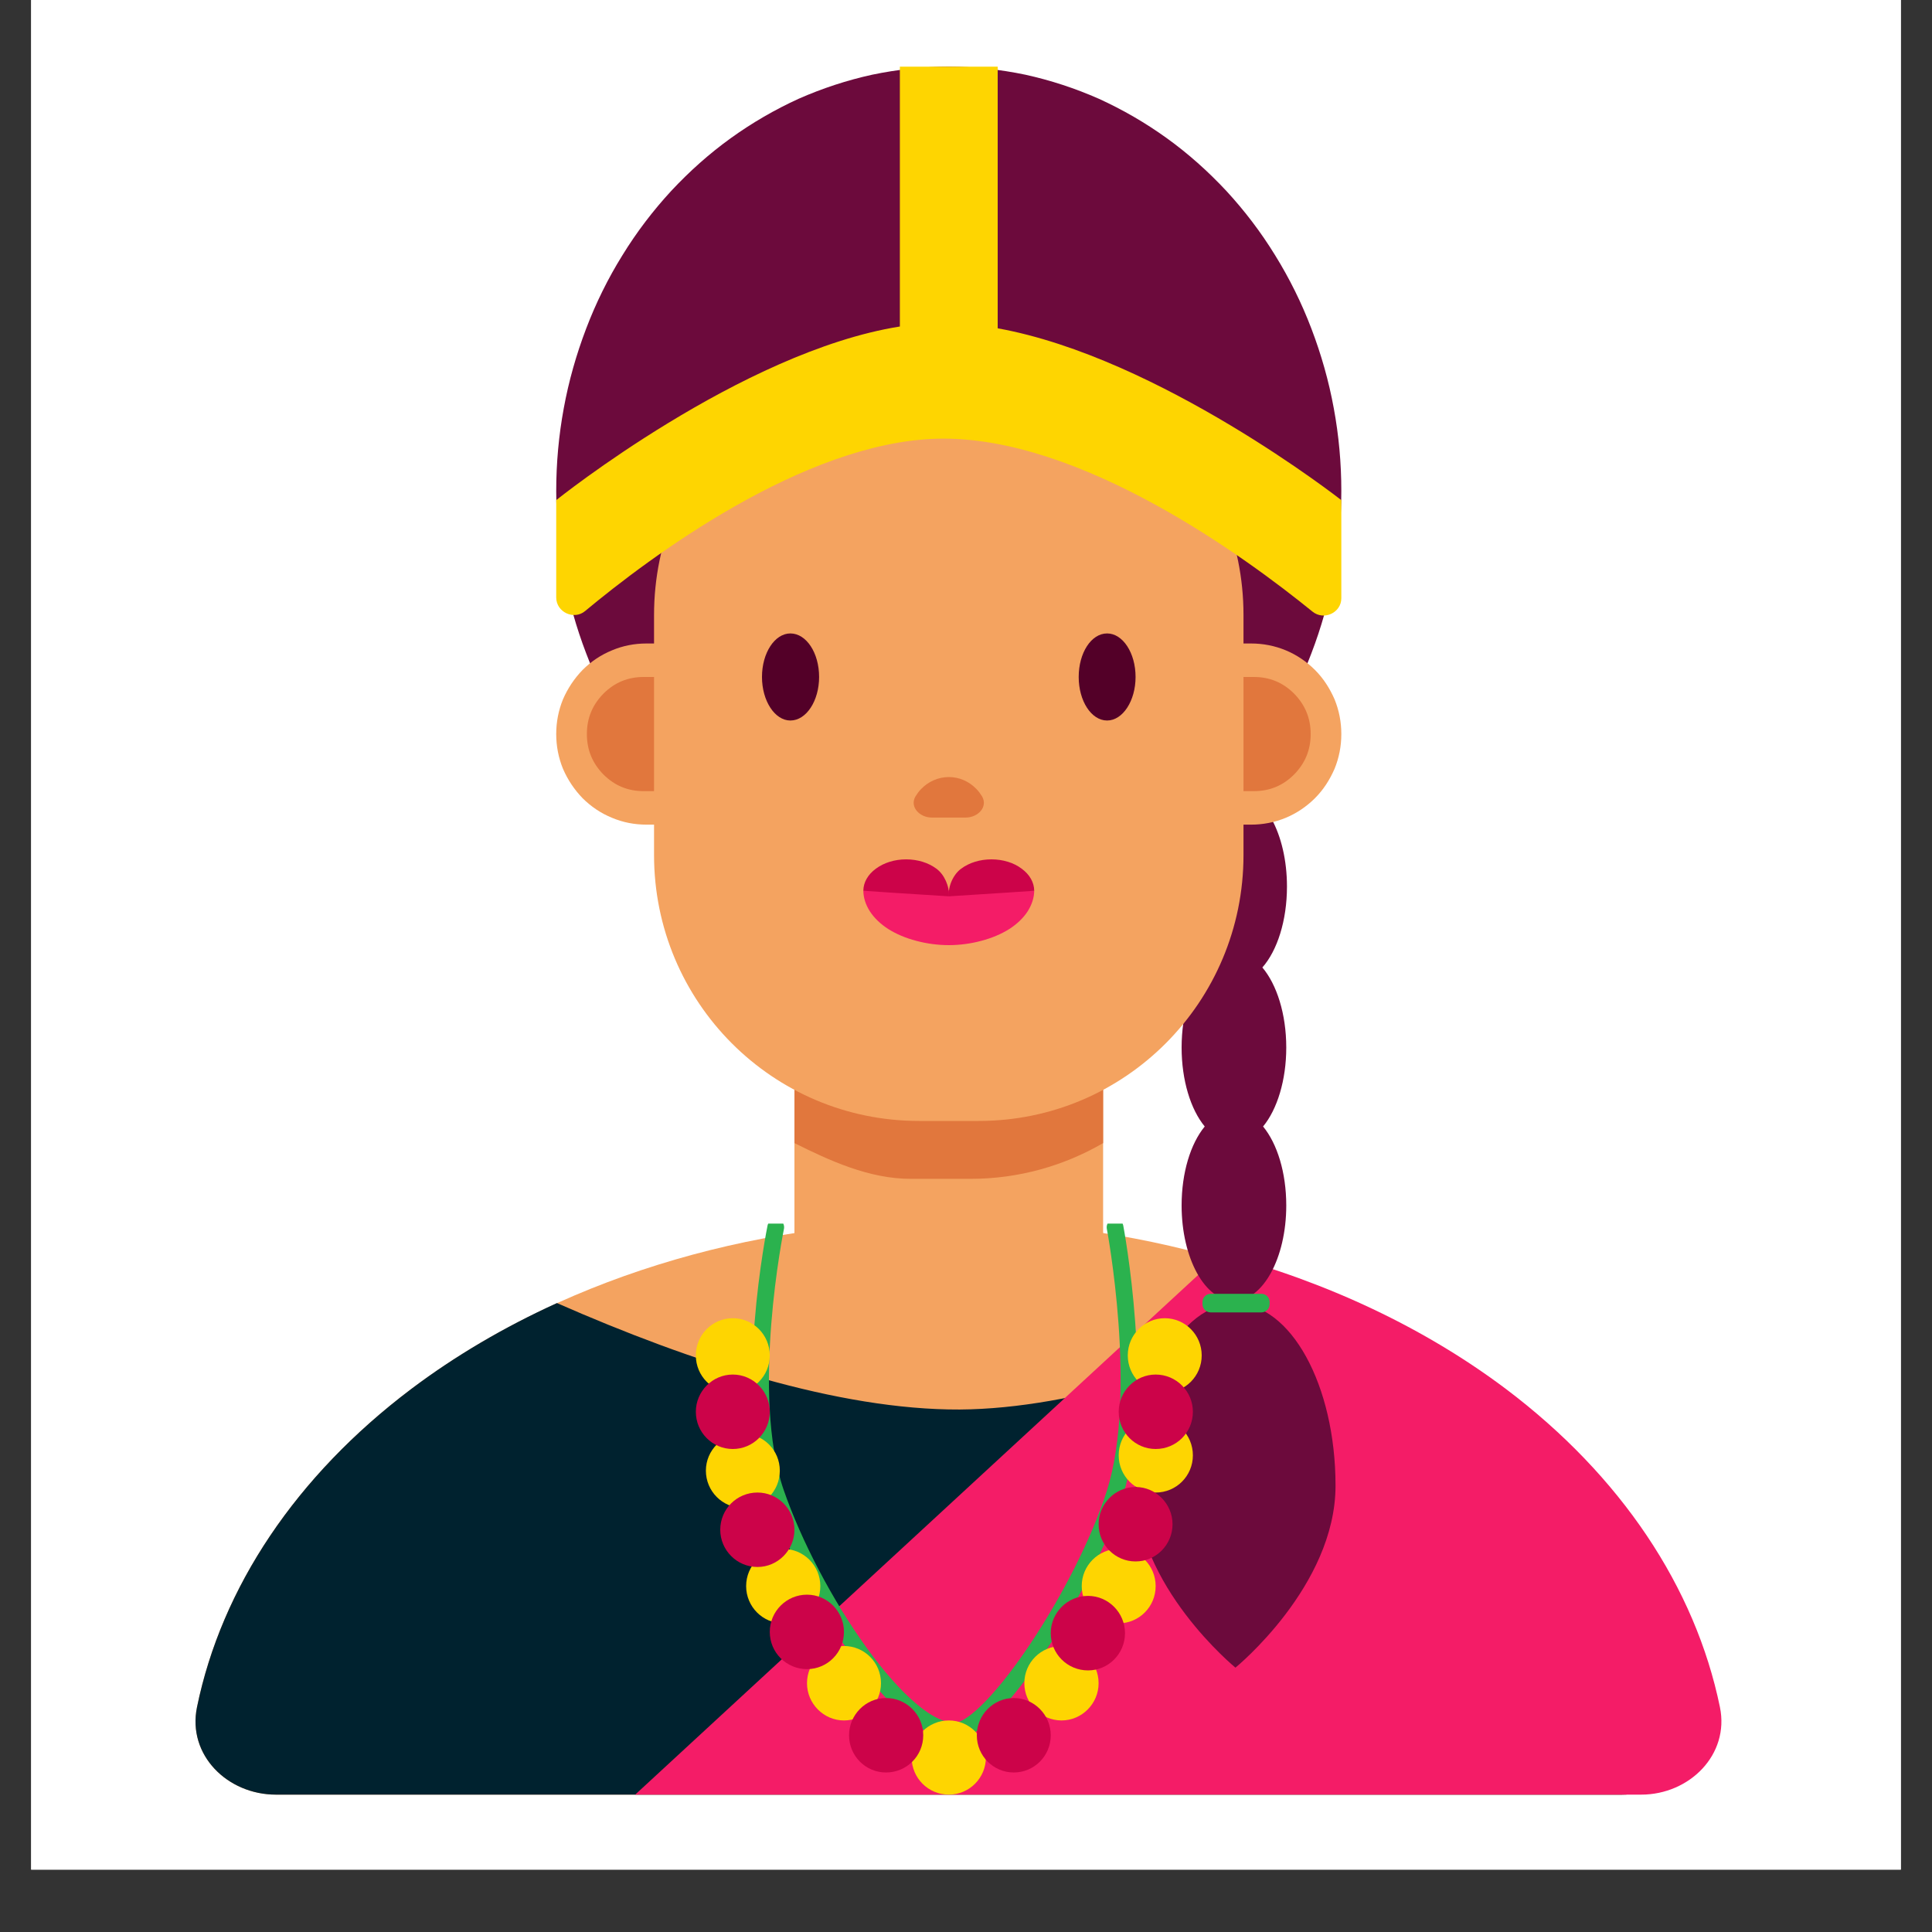 <svg xmlns="http://www.w3.org/2000/svg" xmlns:xlink="http://www.w3.org/1999/xlink" width="40" zoomAndPan="magnify" viewBox="0 0 30 30" height="40" preserveAspectRatio="xMidYMid meet" version="1.0"><rect x="0" y="0" width="30" height="30" fill="#333333" stroke="none"/><defs><clipPath id="72dbee7268"><path d="M 0.484 0 L 29.516 0 L 29.516 29.031 L 0.484 29.031 Z M 0.484 0 " clip-rule="nonzero"/></clipPath><clipPath id="09397a1ab6"><path d="M 8 1.035 L 21 1.035 L 21 15 L 8 15 Z M 8 1.035 " clip-rule="nonzero"/></clipPath><clipPath id="28792fe81c"><path d="M 3 18 L 26.859 18 L 26.859 27.867 L 3 27.867 Z M 3 18 " clip-rule="nonzero"/></clipPath><clipPath id="1395a9df1c"><path d="M 3 20 L 26.859 20 L 26.859 27.867 L 3 27.867 Z M 3 20 " clip-rule="nonzero"/></clipPath><clipPath id="2a39bddafc"><path d="M 9 19 L 26.859 19 L 26.859 27.867 L 9 27.867 Z M 9 19 " clip-rule="nonzero"/></clipPath><clipPath id="8875f5eb37"><path d="M 8 1.035 L 21 1.035 L 21 10 L 8 10 Z M 8 1.035 " clip-rule="nonzero"/></clipPath><clipPath id="59d7c00b60"><path d="M 11 19 L 18 19 L 18 27.867 L 11 27.867 Z M 11 19 " clip-rule="nonzero"/></clipPath><clipPath id="b3e725d903"><path d="M 14 26 L 16 26 L 16 27.867 L 14 27.867 Z M 14 26 " clip-rule="nonzero"/></clipPath><clipPath id="2b78db4eba"><path d="M 13 26 L 15 26 L 15 27.867 L 13 27.867 Z M 13 26 " clip-rule="nonzero"/></clipPath><clipPath id="ea6fa65cd1"><path d="M 15 26 L 17 26 L 17 27.867 L 15 27.867 Z M 15 26 " clip-rule="nonzero"/></clipPath></defs><g clip-path="url(#72dbee7268)"><path fill="#ffffff" d="M 0.484 0 L 29.516 0 L 29.516 29.031 L 0.484 29.031 Z M 0.484 0 " fill-opacity="1" fill-rule="nonzero"/><path fill="#ffffff" d="M 0.484 0 L 29.516 0 L 29.516 29.031 L 0.484 29.031 Z M 0.484 0 " fill-opacity="1" fill-rule="nonzero"/></g><g clip-path="url(#09397a1ab6)"><path fill="#6c0a3c" d="M 20.828 7.625 C 20.828 8.055 20.789 8.484 20.711 8.91 C 20.633 9.332 20.516 9.746 20.363 10.145 C 20.211 10.547 20.023 10.926 19.801 11.285 C 19.578 11.645 19.324 11.977 19.043 12.281 C 18.758 12.59 18.453 12.863 18.117 13.102 C 17.785 13.344 17.434 13.547 17.066 13.711 C 16.695 13.875 16.312 14 15.922 14.086 C 15.527 14.172 15.133 14.211 14.734 14.211 C 14.332 14.211 13.938 14.172 13.543 14.086 C 13.152 14 12.77 13.875 12.398 13.711 C 12.031 13.547 11.68 13.344 11.348 13.102 C 11.012 12.863 10.707 12.59 10.422 12.281 C 10.141 11.977 9.887 11.645 9.664 11.285 C 9.441 10.926 9.254 10.547 9.102 10.145 C 8.949 9.746 8.832 9.332 8.754 8.91 C 8.676 8.484 8.637 8.055 8.637 7.625 C 8.637 7.191 8.676 6.762 8.754 6.34 C 8.832 5.914 8.949 5.504 9.102 5.102 C 9.254 4.703 9.441 4.324 9.664 3.965 C 9.887 3.602 10.141 3.27 10.422 2.965 C 10.707 2.66 11.012 2.387 11.348 2.145 C 11.68 1.906 12.031 1.703 12.398 1.535 C 12.77 1.371 13.152 1.246 13.543 1.16 C 13.938 1.078 14.332 1.035 14.734 1.035 C 15.133 1.035 15.527 1.078 15.922 1.16 C 16.312 1.246 16.695 1.371 17.066 1.535 C 17.434 1.703 17.785 1.906 18.117 2.145 C 18.453 2.387 18.758 2.66 19.043 2.965 C 19.324 3.27 19.578 3.602 19.801 3.965 C 20.023 4.324 20.211 4.703 20.363 5.102 C 20.516 5.504 20.633 5.914 20.711 6.34 C 20.789 6.762 20.828 7.191 20.828 7.625 Z M 20.828 7.625 " fill-opacity="1" fill-rule="nonzero"/></g><g clip-path="url(#28792fe81c)"><path fill="#f4a360" d="M 25.18 27.867 C 25.934 27.867 26.559 27.25 26.406 26.508 C 26.023 24.648 24.871 22.918 23.086 21.57 C 20.871 19.902 17.863 18.961 14.734 18.961 C 11.602 18.961 8.598 19.902 6.383 21.57 C 4.598 22.918 3.441 24.648 3.059 26.508 C 2.906 27.25 3.531 27.867 4.285 27.867 Z M 25.18 27.867 " fill-opacity="1" fill-rule="nonzero"/></g><g clip-path="url(#1395a9df1c)"><path fill="#00222f" d="M 8.648 20.234 C 10.738 21.152 13.016 21.895 14.902 21.887 C 16.695 21.875 18.852 21.145 20.832 20.242 C 21.645 20.613 22.402 21.059 23.086 21.57 C 24.871 22.918 26.023 24.648 26.406 26.508 C 26.559 27.25 25.934 27.867 25.18 27.867 L 4.285 27.867 C 3.531 27.867 2.906 27.25 3.059 26.508 C 3.441 24.648 4.598 22.918 6.383 21.57 C 7.066 21.055 7.832 20.605 8.648 20.234 Z M 8.648 20.234 " fill-opacity="1" fill-rule="nonzero"/></g><g clip-path="url(#2a39bddafc)"><path fill="#f41c67" d="M 9.863 27.867 L 25.48 27.867 C 25.48 27.867 25.484 27.867 25.484 27.867 C 26.234 27.867 26.859 27.246 26.707 26.508 C 26.324 24.648 25.172 22.918 23.387 21.57 C 22.125 20.621 20.609 19.906 18.961 19.469 Z M 9.863 27.867 " fill-opacity="1" fill-rule="nonzero"/></g><path fill="#6c0a3c" d="M 19.602 15.023 C 19.832 14.762 19.984 14.297 19.984 13.766 C 19.984 12.949 19.621 12.285 19.172 12.285 C 18.723 12.285 18.359 12.949 18.359 13.766 C 18.359 14.285 18.508 14.742 18.73 15.008 C 18.5 15.27 18.348 15.734 18.348 16.266 C 18.348 16.773 18.488 17.227 18.707 17.492 C 18.488 17.758 18.348 18.207 18.348 18.719 C 18.348 19.535 18.711 20.199 19.16 20.199 C 19.609 20.199 19.973 19.535 19.973 18.719 C 19.973 18.207 19.832 17.758 19.613 17.492 C 19.832 17.227 19.973 16.773 19.973 16.266 C 19.973 15.742 19.824 15.285 19.602 15.023 Z M 19.602 15.023 " fill-opacity="1" fill-rule="nonzero"/><path fill="#6c0a3c" d="M 19.184 25.895 C 19.184 25.895 20.738 24.629 20.738 23.07 C 20.738 21.508 20.043 20.242 19.184 20.242 C 18.328 20.242 17.633 21.508 17.633 23.07 C 17.633 24.629 19.184 25.895 19.184 25.895 Z M 19.184 25.895 " fill-opacity="1" fill-rule="nonzero"/><path fill="#2bb24e" d="M 18.801 20.09 C 18.73 20.09 18.672 20.145 18.672 20.219 L 18.672 20.25 C 18.672 20.324 18.73 20.379 18.801 20.379 L 19.586 20.379 C 19.656 20.379 19.715 20.324 19.715 20.25 L 19.715 20.219 C 19.715 20.145 19.656 20.09 19.586 20.09 Z M 18.801 20.09 " fill-opacity="1" fill-rule="nonzero"/><path fill="#f4a360" d="M 10.039 9.992 L 19.426 9.992 C 19.613 9.992 19.793 10.027 19.965 10.098 C 20.133 10.168 20.285 10.27 20.418 10.402 C 20.551 10.535 20.648 10.688 20.723 10.859 C 20.793 11.031 20.828 11.211 20.828 11.398 C 20.828 11.586 20.793 11.766 20.723 11.938 C 20.648 12.109 20.551 12.262 20.418 12.395 C 20.285 12.527 20.133 12.629 19.965 12.699 C 19.793 12.77 19.613 12.805 19.426 12.805 L 10.039 12.805 C 9.852 12.805 9.672 12.77 9.504 12.699 C 9.332 12.629 9.18 12.527 9.047 12.395 C 8.918 12.262 8.816 12.109 8.742 11.938 C 8.672 11.766 8.637 11.586 8.637 11.398 C 8.637 11.211 8.672 11.031 8.742 10.859 C 8.816 10.688 8.918 10.535 9.047 10.402 C 9.18 10.27 9.332 10.168 9.504 10.098 C 9.672 10.027 9.852 9.992 10.039 9.992 Z M 10.039 9.992 " fill-opacity="1" fill-rule="nonzero"/><path fill="#e1773d" d="M 9.996 10.512 L 19.469 10.512 C 19.715 10.512 19.922 10.598 20.094 10.77 C 20.266 10.945 20.352 11.152 20.352 11.398 C 20.352 11.645 20.266 11.852 20.094 12.027 C 19.922 12.199 19.715 12.285 19.469 12.285 L 9.996 12.285 C 9.75 12.285 9.543 12.199 9.371 12.027 C 9.199 11.852 9.113 11.645 9.113 11.398 C 9.113 11.152 9.199 10.945 9.371 10.77 C 9.543 10.598 9.75 10.512 9.996 10.512 Z M 9.996 10.512 " fill-opacity="1" fill-rule="nonzero"/><path fill="#f4a360" d="M 12.336 15.641 C 12.336 15.105 12.766 14.676 13.293 14.676 L 16.172 14.676 C 16.699 14.676 17.129 15.105 17.129 15.641 L 17.129 19.441 C 17.129 19.789 16.945 20.109 16.637 20.258 C 16.152 20.492 15.406 20.797 14.836 20.809 C 14.203 20.82 13.371 20.496 12.844 20.254 C 12.527 20.109 12.336 19.785 12.336 19.43 Z M 12.336 15.641 " fill-opacity="1" fill-rule="nonzero"/><path fill="#e1773d" d="M 17.129 17.75 C 16.523 18.102 15.82 18.305 15.07 18.305 L 14.141 18.305 C 13.492 18.305 12.879 18.02 12.336 17.75 L 12.336 15.766 C 12.336 15.23 12.766 14.801 13.293 14.801 L 16.172 14.801 C 16.699 14.801 17.129 15.23 17.129 15.766 Z M 17.129 17.75 " fill-opacity="1" fill-rule="nonzero"/><path fill="#f4a360" d="M 10.156 9.551 C 10.156 7.234 12.027 5.355 14.332 5.355 L 15.133 5.355 C 17.438 5.355 19.309 7.234 19.309 9.551 L 19.309 13.277 C 19.309 15.559 17.469 17.406 15.199 17.406 L 14.27 17.406 C 11.996 17.406 10.156 15.559 10.156 13.277 Z M 10.156 9.551 " fill-opacity="1" fill-rule="nonzero"/><path fill="#530028" d="M 12.273 11.188 C 12.52 11.188 12.719 10.883 12.719 10.512 C 12.719 10.137 12.52 9.836 12.273 9.836 C 12.031 9.836 11.832 10.137 11.832 10.512 C 11.832 10.883 12.031 11.188 12.273 11.188 Z M 12.273 11.188 " fill-opacity="1" fill-rule="nonzero"/><path fill="#530028" d="M 17.191 11.188 C 17.434 11.188 17.633 10.883 17.633 10.512 C 17.633 10.137 17.434 9.836 17.191 9.836 C 16.945 9.836 16.75 10.137 16.75 10.512 C 16.75 10.883 16.945 11.188 17.191 11.188 Z M 17.191 11.188 " fill-opacity="1" fill-rule="nonzero"/><path fill="#e1773d" d="M 14.996 12.695 C 15.184 12.695 15.344 12.531 15.25 12.367 C 15.223 12.324 15.195 12.285 15.16 12.25 C 15.047 12.133 14.895 12.066 14.734 12.066 C 14.574 12.066 14.418 12.133 14.305 12.25 C 14.27 12.285 14.242 12.324 14.215 12.367 C 14.121 12.531 14.281 12.695 14.469 12.695 Z M 14.996 12.695 " fill-opacity="1" fill-rule="nonzero"/><path fill="#f41c67" d="M 16.059 13.828 C 16.059 13.938 16.023 14.047 15.957 14.152 C 15.891 14.254 15.793 14.348 15.672 14.426 C 15.547 14.504 15.402 14.566 15.238 14.609 C 15.078 14.652 14.906 14.676 14.734 14.676 C 14.559 14.676 14.387 14.652 14.227 14.609 C 14.062 14.566 13.918 14.504 13.793 14.426 C 13.672 14.348 13.574 14.254 13.508 14.152 C 13.441 14.047 13.406 13.938 13.406 13.828 Z M 16.059 13.828 " fill-opacity="1" fill-rule="nonzero"/><path fill="#cc0349" d="M 14.539 13.488 C 14.664 13.578 14.746 13.766 14.734 13.918 C 14.215 13.887 13.406 13.832 13.406 13.832 C 13.406 13.703 13.477 13.578 13.602 13.488 C 13.727 13.395 13.895 13.344 14.07 13.344 C 14.246 13.344 14.414 13.395 14.539 13.488 Z M 14.539 13.488 " fill-opacity="1" fill-rule="nonzero"/><path fill="#cc0349" d="M 14.734 13.918 C 15.25 13.887 16.059 13.832 16.059 13.832 C 16.059 13.703 15.988 13.578 15.863 13.488 C 15.742 13.395 15.57 13.344 15.395 13.344 C 15.219 13.344 15.051 13.395 14.926 13.488 C 14.801 13.578 14.719 13.766 14.734 13.918 Z M 14.734 13.918 " fill-opacity="1" fill-rule="nonzero"/><g clip-path="url(#8875f5eb37)"><path fill="#fed501" d="M 15.492 1.035 L 13.973 1.035 L 13.973 5.07 C 11.512 5.461 8.637 7.766 8.637 7.766 L 8.637 9.277 C 8.637 9.508 8.914 9.633 9.086 9.488 C 10.066 8.672 12.477 6.859 14.566 6.812 C 16.77 6.762 19.355 8.664 20.379 9.496 C 20.555 9.641 20.828 9.516 20.828 9.289 L 20.828 7.766 C 20.828 7.766 18.004 5.551 15.492 5.098 Z M 15.492 1.035 " fill-opacity="1" fill-rule="nonzero"/></g><g clip-path="url(#59d7c00b60)"><path stroke-linecap="round" transform="matrix(0.052, 0, 0, 0.052, 1.38, 1.035)" fill="none" stroke-linejoin="round" d="M 205.108 346.581 C 205.108 346.581 194.923 396.369 205.108 425.81 C 215.818 456.815 243.228 498.33 259.104 496.988 C 269.964 496.019 296.999 455.623 306.435 425.81 C 315.797 395.997 306.435 346.581 306.435 346.581 " stroke="#2bb24e" stroke-width="5" stroke-opacity="1" stroke-miterlimit="4"/></g><path fill="#fed501" d="M 11.953 21.047 C 11.953 21.367 11.695 21.625 11.379 21.625 C 11.062 21.625 10.805 21.367 10.805 21.047 C 10.805 20.727 11.062 20.469 11.379 20.469 C 11.695 20.469 11.953 20.727 11.953 21.047 Z M 11.953 21.047 " fill-opacity="1" fill-rule="nonzero"/><path fill="#fed501" d="M 12.109 22.836 C 12.109 23.156 11.855 23.414 11.535 23.414 C 11.219 23.414 10.961 23.156 10.961 22.836 C 10.961 22.52 11.219 22.262 11.535 22.262 C 11.855 22.262 12.109 22.52 12.109 22.836 Z M 12.109 22.836 " fill-opacity="1" fill-rule="nonzero"/><path fill="#fed501" d="M 18.086 21.625 C 18.402 21.625 18.66 21.367 18.66 21.047 C 18.66 20.727 18.402 20.469 18.086 20.469 C 17.77 20.469 17.512 20.727 17.512 21.047 C 17.512 21.367 17.77 21.625 18.086 21.625 Z M 18.086 21.625 " fill-opacity="1" fill-rule="nonzero"/><path fill="#fed501" d="M 18.523 22.598 C 18.523 22.918 18.266 23.176 17.945 23.176 C 17.629 23.176 17.371 22.918 17.371 22.598 C 17.371 22.277 17.629 22.02 17.945 22.02 C 18.266 22.02 18.523 22.277 18.523 22.598 Z M 18.523 22.598 " fill-opacity="1" fill-rule="nonzero"/><path fill="#fed501" d="M 12.16 25.207 C 12.48 25.207 12.738 24.949 12.738 24.629 C 12.738 24.309 12.48 24.051 12.16 24.051 C 11.844 24.051 11.586 24.309 11.586 24.629 C 11.586 24.949 11.844 25.207 12.16 25.207 Z M 12.16 25.207 " fill-opacity="1" fill-rule="nonzero"/><path fill="#fed501" d="M 17.945 24.629 C 17.945 24.949 17.688 25.207 17.371 25.207 C 17.055 25.207 16.797 24.949 16.797 24.629 C 16.797 24.309 17.055 24.051 17.371 24.051 C 17.688 24.051 17.945 24.309 17.945 24.629 Z M 17.945 24.629 " fill-opacity="1" fill-rule="nonzero"/><path fill="#fed501" d="M 13.105 26.715 C 13.422 26.715 13.68 26.453 13.68 26.137 C 13.68 25.816 13.422 25.559 13.105 25.559 C 12.789 25.559 12.531 25.816 12.531 26.137 C 12.531 26.453 12.789 26.715 13.105 26.715 Z M 13.105 26.715 " fill-opacity="1" fill-rule="nonzero"/><path fill="#fed501" d="M 17.059 26.137 C 17.059 26.453 16.801 26.715 16.484 26.715 C 16.164 26.715 15.906 26.453 15.906 26.137 C 15.906 25.816 16.164 25.559 16.484 25.559 C 16.801 25.559 17.059 25.816 17.059 26.137 Z M 17.059 26.137 " fill-opacity="1" fill-rule="nonzero"/><g clip-path="url(#b3e725d903)"><path fill="#fed501" d="M 14.734 27.867 C 15.051 27.867 15.309 27.609 15.309 27.289 C 15.309 26.973 15.051 26.715 14.734 26.715 C 14.414 26.715 14.156 26.973 14.156 27.289 C 14.156 27.609 14.414 27.867 14.734 27.867 Z M 14.734 27.867 " fill-opacity="1" fill-rule="nonzero"/></g><path fill="#cc0349" d="M 11.379 22.5 C 11.695 22.5 11.953 22.242 11.953 21.922 C 11.953 21.605 11.695 21.344 11.379 21.344 C 11.062 21.344 10.805 21.605 10.805 21.922 C 10.805 22.242 11.062 22.5 11.379 22.5 Z M 11.379 22.5 " fill-opacity="1" fill-rule="nonzero"/><path fill="#cc0349" d="M 17.945 22.5 C 18.266 22.5 18.523 22.242 18.523 21.922 C 18.523 21.605 18.266 21.344 17.945 21.344 C 17.629 21.344 17.371 21.605 17.371 21.922 C 17.371 22.242 17.629 22.5 17.945 22.5 Z M 17.945 22.5 " fill-opacity="1" fill-rule="nonzero"/><path fill="#cc0349" d="M 12.336 23.754 C 12.336 24.07 12.078 24.332 11.762 24.332 C 11.441 24.332 11.184 24.07 11.184 23.754 C 11.184 23.434 11.441 23.176 11.762 23.176 C 12.078 23.176 12.336 23.434 12.336 23.754 Z M 12.336 23.754 " fill-opacity="1" fill-rule="nonzero"/><path fill="#cc0349" d="M 17.633 24.246 C 17.949 24.246 18.207 23.988 18.207 23.668 C 18.207 23.352 17.949 23.09 17.633 23.09 C 17.316 23.09 17.059 23.352 17.059 23.668 C 17.059 23.988 17.316 24.246 17.633 24.246 Z M 17.633 24.246 " fill-opacity="1" fill-rule="nonzero"/><path fill="#cc0349" d="M 13.105 25.34 C 13.105 25.66 12.848 25.918 12.531 25.918 C 12.211 25.918 11.953 25.66 11.953 25.34 C 11.953 25.023 12.211 24.762 12.531 24.762 C 12.848 24.762 13.105 25.023 13.105 25.34 Z M 13.105 25.34 " fill-opacity="1" fill-rule="nonzero"/><path fill="#cc0349" d="M 16.895 25.938 C 17.211 25.938 17.469 25.68 17.469 25.359 C 17.469 25.043 17.211 24.781 16.895 24.781 C 16.574 24.781 16.316 25.043 16.316 25.359 C 16.316 25.68 16.574 25.938 16.895 25.938 Z M 16.895 25.938 " fill-opacity="1" fill-rule="nonzero"/><g clip-path="url(#2b78db4eba)"><path fill="#cc0349" d="M 14.336 26.945 C 14.336 27.266 14.078 27.523 13.758 27.523 C 13.441 27.523 13.184 27.266 13.184 26.945 C 13.184 26.629 13.441 26.367 13.758 26.367 C 14.078 26.367 14.336 26.629 14.336 26.945 Z M 14.336 26.945 " fill-opacity="1" fill-rule="nonzero"/></g><g clip-path="url(#ea6fa65cd1)"><path fill="#cc0349" d="M 15.742 27.523 C 16.059 27.523 16.316 27.266 16.316 26.945 C 16.316 26.629 16.059 26.367 15.742 26.367 C 15.426 26.367 15.168 26.629 15.168 26.945 C 15.168 27.266 15.426 27.523 15.742 27.523 Z M 15.742 27.523 " fill-opacity="1" fill-rule="nonzero"/></g></svg>